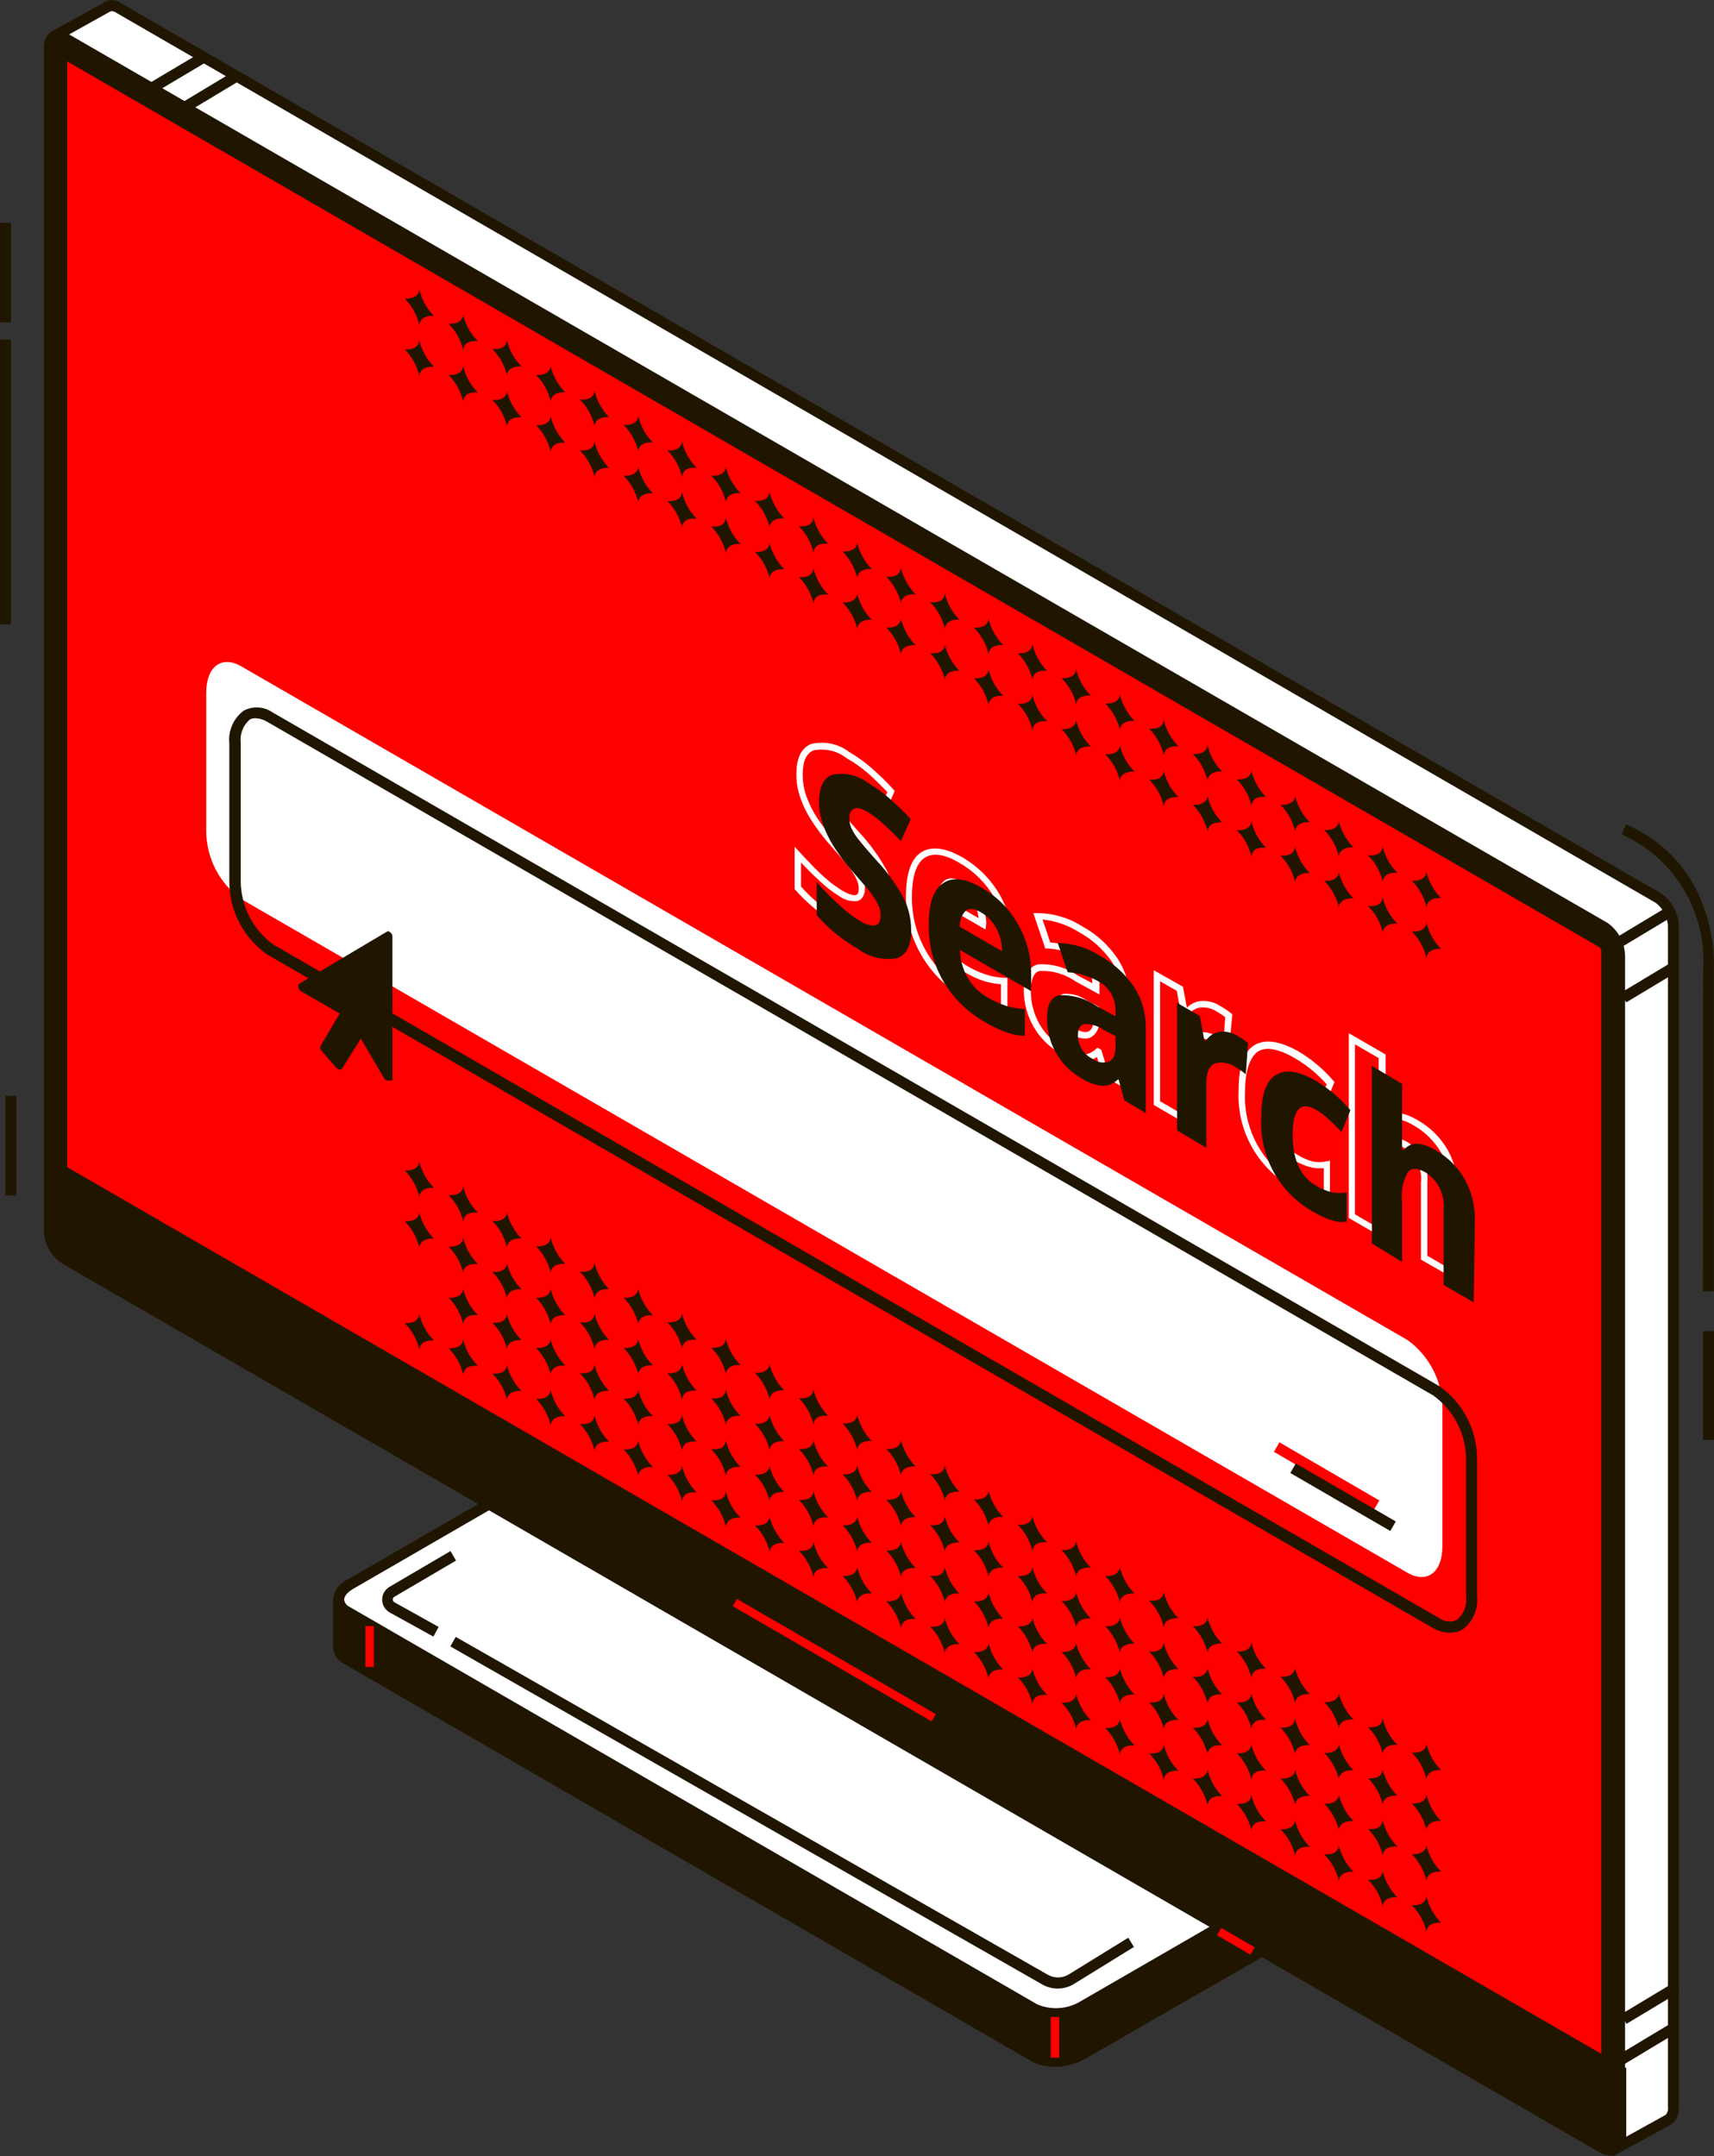 <svg width="93" height="117" viewBox="0 0 93 117" fill="none" xmlns="http://www.w3.org/2000/svg">
<rect x="0" y="0" width="93" height="117" fill="#333333" stroke="none"/>
<g clip-path="url(#clip0)">
<path d="M0.595 18.431H0V33.882H0.595V18.431Z" fill="#201600"/>
<path d="M0.595 12.089H0V17.493H0.595V12.089Z" fill="#201600"/>
<path d="M0.889 59.466H0.294V64.87H0.889V59.466Z" fill="#201600"/>
<path d="M92.397 70.076H92.992V52.591C92.992 52.591 93.404 47.027 88.23 44.73L87.992 45.279C89.381 45.9 90.548 46.93 91.338 48.232C92.128 49.534 92.503 51.046 92.412 52.567L92.397 70.076Z" fill="#201600"/>
<path d="M93.001 72.23H92.405V78.135H93.001V72.23Z" fill="#201600"/>
<path d="M18.705 86.727L21.943 86.79C21.994 86.806 22.049 86.806 22.101 86.79L34.497 79.637C34.888 79.42 35.324 79.298 35.77 79.28C36.217 79.262 36.661 79.349 37.068 79.534L65.185 95.787H65.24L74.581 98.966C74.643 98.986 74.697 99.026 74.736 99.079C74.774 99.131 74.795 99.195 74.795 99.26V101.645C74.875 101.971 74.668 102.344 74.184 102.622L58.725 111.484C58.334 111.701 57.898 111.823 57.452 111.841C57.005 111.859 56.561 111.772 56.154 111.587L18.855 90.025C18.731 89.965 18.625 89.873 18.547 89.758C18.469 89.644 18.422 89.511 18.411 89.373V87.037C18.413 86.958 18.444 86.882 18.498 86.825C18.552 86.768 18.626 86.733 18.705 86.727Z" fill="#201600"/>
<path d="M55.964 111.85L18.665 90.287C18.494 90.203 18.349 90.073 18.245 89.912C18.142 89.751 18.084 89.565 18.078 89.373V87.037C18.083 86.884 18.145 86.74 18.253 86.631C18.308 86.572 18.376 86.525 18.451 86.495C18.527 86.464 18.608 86.451 18.689 86.457L21.943 86.528L34.339 79.375C34.774 79.133 35.26 78.996 35.758 78.977C36.255 78.958 36.751 79.056 37.203 79.264L65.32 95.525L74.661 98.704C74.781 98.747 74.885 98.825 74.958 98.929C75.032 99.033 75.072 99.157 75.073 99.284V101.605C75.095 101.873 75.029 102.141 74.886 102.369C74.743 102.597 74.53 102.772 74.28 102.869L58.837 111.747C58.349 112.011 57.804 112.15 57.249 112.152C56.802 112.163 56.359 112.059 55.964 111.85ZM34.648 79.836L22.252 86.989C22.16 87.054 22.048 87.085 21.935 87.076L18.697 87.005V86.711V89.365C18.707 89.45 18.739 89.529 18.789 89.598C18.839 89.666 18.906 89.72 18.983 89.755L56.281 111.317C56.642 111.475 57.035 111.547 57.428 111.529C57.821 111.512 58.206 111.404 58.551 111.214L74.049 102.257C74.383 102.058 74.565 101.804 74.518 101.597V99.165L65.177 95.986L65.074 95.938L36.918 79.733C36.621 79.581 36.291 79.507 35.958 79.518C35.502 79.516 35.052 79.625 34.648 79.836Z" fill="#201600"/>
<path d="M18.823 87.426L56.122 108.996C56.533 109.187 56.984 109.277 57.437 109.257C57.89 109.238 58.331 109.11 58.725 108.885L74.216 99.928C75.009 99.491 75.065 98.823 74.406 98.442L37.108 76.879C36.701 76.695 36.256 76.608 35.81 76.626C35.363 76.644 34.927 76.766 34.536 76.983L19.046 85.964C18.252 86.409 18.165 87.068 18.823 87.426Z" fill="white"/>
<path d="M55.964 109.275L18.666 87.712C18.494 87.629 18.348 87.501 18.243 87.341C18.138 87.182 18.079 86.997 18.07 86.806C18.094 86.569 18.18 86.343 18.319 86.15C18.458 85.958 18.646 85.805 18.864 85.709L34.355 76.752C34.79 76.51 35.276 76.374 35.774 76.354C36.272 76.335 36.767 76.433 37.219 76.641L74.518 98.211C74.689 98.292 74.836 98.419 74.941 98.577C75.046 98.736 75.105 98.92 75.113 99.109C75.09 99.346 75.004 99.573 74.864 99.765C74.725 99.958 74.537 100.11 74.32 100.206L58.837 109.171C58.348 109.433 57.803 109.569 57.249 109.569C56.803 109.583 56.36 109.481 55.964 109.275ZM34.648 77.261L19.15 86.226C18.856 86.401 18.673 86.615 18.673 86.806C18.685 86.891 18.718 86.971 18.77 87.039C18.821 87.107 18.889 87.161 18.967 87.196L56.266 108.758C56.627 108.916 57.019 108.988 57.412 108.97C57.806 108.952 58.19 108.844 58.535 108.655L74.034 99.698C74.335 99.523 74.51 99.3 74.51 99.109C74.498 99.025 74.464 98.945 74.413 98.877C74.362 98.809 74.294 98.755 74.216 98.72L36.918 77.157C36.621 77.006 36.291 76.932 35.958 76.943C35.502 76.94 35.052 77.049 34.648 77.261Z" fill="#201600"/>
<path d="M57.471 109.45H57.011V111.659H57.471V109.45Z" fill="#FF0000"/>
<path d="M73.343 100.627H72.883V102.845H73.343V100.627Z" fill="#FF0000"/>
<path d="M20.284 88.237H19.823V90.454H20.284V88.237Z" fill="#FF0000"/>
<path d="M3.007 2.043C2.999 2.035 2.992 2.026 2.987 2.016C2.983 2.005 2.98 1.994 2.98 1.983C2.98 1.972 2.983 1.961 2.987 1.95C2.992 1.94 2.999 1.931 3.007 1.923L5.801 0.389C5.882 0.335 5.978 0.307 6.076 0.308C6.173 0.31 6.269 0.341 6.348 0.397L89.984 48.736C90.232 48.919 90.434 49.159 90.572 49.435C90.71 49.712 90.78 50.017 90.778 50.326V114.393C90.787 114.51 90.771 114.628 90.73 114.738C90.689 114.848 90.624 114.947 90.54 115.029L87.619 116.618L84.715 113.114L85.857 112.613L6.348 66.642C6.102 66.457 5.902 66.218 5.764 65.942C5.626 65.666 5.555 65.361 5.555 65.053V5.516L3.007 2.043Z" fill="white"/>
<path d="M84.263 113.002L85.231 112.573L6.238 66.905C5.942 66.7 5.7 66.427 5.531 66.109C5.363 65.791 5.273 65.437 5.27 65.077V5.611L2.77 2.225C2.738 2.181 2.716 2.131 2.705 2.077C2.694 2.024 2.695 1.969 2.706 1.915C2.718 1.863 2.74 1.813 2.771 1.769C2.803 1.726 2.843 1.689 2.889 1.661L5.619 0.151C5.752 0.057 5.912 0.006 6.075 0.006C6.238 0.006 6.398 0.057 6.531 0.151L90.135 48.482C90.429 48.688 90.669 48.962 90.836 49.28C91.003 49.598 91.092 49.951 91.096 50.31V114.369C91.107 114.539 91.078 114.709 91.01 114.866C90.943 115.022 90.838 115.16 90.707 115.267L87.532 117L84.263 113.002ZM5.944 0.644L3.397 2.066L5.865 5.42V65.077C5.868 65.332 5.93 65.583 6.046 65.81C6.162 66.037 6.328 66.235 6.531 66.388L86.54 112.653L85.223 113.225L87.715 116.237L90.381 114.759C90.428 114.705 90.463 114.641 90.483 114.573C90.504 114.504 90.51 114.432 90.5 114.361V50.302C90.498 50.047 90.436 49.795 90.321 49.568C90.205 49.34 90.038 49.143 89.834 48.99L6.238 0.652C6.187 0.623 6.13 0.607 6.071 0.604C6.026 0.603 5.981 0.617 5.944 0.644Z" fill="#201600"/>
<path d="M3.46 68.272L87.064 116.611C87.508 116.865 87.857 116.611 87.857 115.991V51.923C87.857 51.615 87.785 51.31 87.648 51.035C87.51 50.759 87.31 50.519 87.064 50.334L3.46 2.019C3.007 1.756 2.666 2.019 2.666 2.639V66.706C2.668 67.011 2.741 67.311 2.878 67.583C3.016 67.855 3.215 68.091 3.46 68.272Z" fill="#201600"/>
<path d="M86.913 116.833L3.31 68.526C3.023 68.317 2.79 68.043 2.629 67.727C2.467 67.411 2.383 67.061 2.381 66.706V2.639C2.362 2.464 2.388 2.287 2.458 2.125C2.528 1.964 2.638 1.823 2.778 1.717C2.903 1.654 3.042 1.625 3.181 1.634C3.32 1.642 3.455 1.687 3.571 1.764L87.207 50.071C87.503 50.274 87.745 50.546 87.913 50.863C88.082 51.18 88.172 51.532 88.175 51.891V115.959C88.191 116.136 88.16 116.313 88.085 116.474C88.009 116.634 87.893 116.772 87.747 116.873C87.638 116.935 87.515 116.968 87.39 116.968C87.222 116.968 87.057 116.922 86.913 116.833ZM3.079 2.233C3.016 2.233 2.944 2.4 2.944 2.639V66.706C2.947 66.96 3.008 67.21 3.124 67.437C3.24 67.663 3.407 67.859 3.611 68.01L87.207 116.348C87.255 116.348 87.374 116.436 87.445 116.396C87.517 116.356 87.58 116.229 87.58 115.991V51.923C87.578 51.669 87.516 51.419 87.4 51.193C87.285 50.966 87.118 50.77 86.913 50.62L3.31 2.273C3.268 2.247 3.223 2.228 3.175 2.217L3.079 2.233Z" fill="#201600"/>
<path d="M3.587 67.072L86.913 115.267C87.048 115.347 87.151 115.267 87.151 115.092V51.613C87.152 51.523 87.13 51.434 87.089 51.353C87.048 51.273 86.987 51.204 86.913 51.152L3.587 2.949C3.452 2.877 3.341 2.949 3.341 3.131V66.611C3.342 66.702 3.365 66.791 3.408 66.871C3.451 66.951 3.512 67.02 3.587 67.072Z" fill="#FF0000"/>
<path d="M86.794 115.53L3.436 67.326C3.316 67.249 3.218 67.144 3.15 67.019C3.082 66.894 3.047 66.753 3.047 66.611V3.131C3.043 3.042 3.063 2.954 3.103 2.875C3.143 2.795 3.203 2.728 3.278 2.678C3.346 2.638 3.424 2.616 3.504 2.616C3.583 2.616 3.661 2.638 3.73 2.678L87.088 50.866C87.206 50.947 87.303 51.054 87.371 51.18C87.438 51.306 87.475 51.446 87.477 51.589V115.069C87.482 115.157 87.463 115.244 87.422 115.323C87.382 115.401 87.321 115.467 87.246 115.514C87.183 115.555 87.108 115.577 87.032 115.577C86.95 115.583 86.868 115.567 86.794 115.53ZM3.643 66.611C3.645 66.688 3.676 66.762 3.73 66.817L86.882 114.894V51.613C86.879 51.536 86.848 51.462 86.794 51.407L3.643 3.33V66.611Z" fill="#201600"/>
<path d="M2.643 66.762V63.114L87.881 112.39V116.038C87.881 116.603 87.484 116.833 87.001 116.547L3.523 68.304C3.265 68.135 3.05 67.907 2.897 67.639C2.744 67.371 2.657 67.07 2.643 66.762Z" fill="#201600"/>
<path d="M86.85 116.833L3.373 68.558C3.077 68.359 2.833 68.092 2.66 67.78C2.488 67.467 2.392 67.118 2.381 66.762V62.605L88.088 112.144L88.239 112.231V116.038C88.245 116.194 88.21 116.349 88.14 116.488C88.069 116.628 87.963 116.746 87.834 116.833C87.72 116.898 87.592 116.933 87.461 116.936C87.251 116.963 87.039 116.927 86.85 116.833ZM2.944 63.63V66.809C2.959 67.064 3.033 67.311 3.16 67.531C3.287 67.752 3.463 67.94 3.674 68.081L87.151 116.348C87.191 116.392 87.244 116.421 87.302 116.43C87.36 116.439 87.419 116.427 87.47 116.397C87.52 116.367 87.559 116.321 87.579 116.265C87.599 116.21 87.599 116.149 87.58 116.094V112.605L2.944 63.63Z" fill="#201600"/>
<path d="M39.982 86.765L39.756 87.157L50.548 93.408L50.775 93.016L39.982 86.765Z" fill="#FF0000"/>
<path d="M90.646 49.099L87.782 50.822L88.089 51.333L90.953 49.61L90.646 49.099Z" fill="#201600"/>
<path d="M10.918 2.84L8.044 4.547L8.348 5.059L11.221 3.352L10.918 2.84Z" fill="#201600"/>
<path d="M90.653 109.802L87.788 111.524L88.094 112.035L90.959 110.313L90.653 109.802Z" fill="#201600"/>
<path d="M66.263 104.616L66.032 105.015L67.846 106.066L68.076 105.667L66.263 104.616Z" fill="#FF0000"/>
<path d="M57.392 107.908C57.706 107.907 58.014 107.819 58.281 107.653L61.527 105.65L61.217 105.15L57.971 107.153C57.8 107.252 57.606 107.305 57.408 107.305C57.21 107.305 57.016 107.252 56.844 107.153L24.728 88.825L24.435 89.342L56.551 107.685C56.807 107.832 57.097 107.908 57.392 107.908Z" fill="#201600"/>
<path d="M23.514 88.809L23.8 88.284L21.419 86.957C21.386 86.941 21.358 86.916 21.339 86.885C21.319 86.855 21.308 86.819 21.308 86.782C21.313 86.749 21.326 86.717 21.347 86.691C21.368 86.664 21.395 86.644 21.427 86.631L24.744 84.684L24.442 84.168L21.125 86.115C21.005 86.186 20.905 86.289 20.837 86.412C20.768 86.535 20.734 86.674 20.736 86.814C20.738 86.954 20.776 87.09 20.847 87.21C20.919 87.33 21.02 87.429 21.141 87.498L23.514 88.809Z" fill="#201600"/>
<path d="M13.086 48.784L76.366 85.344C77.414 85.948 78.263 85.344 78.263 83.905V76.355C78.254 75.642 78.077 74.941 77.748 74.309C77.418 73.676 76.945 73.13 76.366 72.715L13.086 36.155C12.039 35.551 11.19 36.155 11.19 37.593V45.144C11.201 45.856 11.378 46.557 11.707 47.189C12.037 47.821 12.509 48.367 13.086 48.784Z" fill="white"/>
<path d="M77.771 88.356L14.498 51.796C13.872 51.357 13.358 50.775 13.001 50.097C12.643 49.42 12.452 48.668 12.443 47.902V40.351C12.406 40.008 12.46 39.662 12.599 39.346C12.739 39.031 12.958 38.758 13.236 38.555C13.478 38.431 13.748 38.374 14.019 38.391C14.29 38.407 14.552 38.497 14.776 38.65L78.096 75.218C78.722 75.658 79.234 76.24 79.59 76.918C79.946 77.595 80.136 78.347 80.144 79.113V86.631C80.179 86.974 80.124 87.32 79.985 87.635C79.846 87.95 79.627 88.223 79.35 88.428C79.157 88.539 78.938 88.597 78.715 88.594C78.384 88.604 78.058 88.521 77.771 88.356ZM13.57 39.032C13.385 39.187 13.242 39.386 13.153 39.611C13.064 39.836 13.033 40.079 13.062 40.319V47.87C13.076 48.53 13.241 49.178 13.545 49.764C13.849 50.349 14.284 50.857 14.816 51.248L78.096 87.808C78.231 87.906 78.389 87.968 78.555 87.986C78.72 88.004 78.888 87.978 79.04 87.911C79.226 87.758 79.37 87.561 79.459 87.337C79.548 87.113 79.579 86.87 79.548 86.631V79.081C79.528 78.423 79.357 77.778 79.049 77.197C78.741 76.615 78.304 76.112 77.771 75.727L14.498 39.167C14.313 39.054 14.104 38.989 13.887 38.976C13.778 38.969 13.67 38.988 13.57 39.032Z" fill="#201600"/>
<path d="M90.811 107.588L87.947 109.311L88.254 109.822L91.118 108.099L90.811 107.588Z" fill="#201600"/>
<path d="M12.752 3.834L9.888 5.556L10.194 6.067L13.059 4.345L12.752 3.834Z" fill="#201600"/>
<path d="M90.798 52.159L87.934 53.881L88.24 54.392L91.105 52.67L90.798 52.159Z" fill="#201600"/>
<path d="M53.638 89.167C53.767 89.707 54.042 90.202 54.432 90.597C54.432 90.597 53.71 90.51 53.638 91.074C53.51 90.533 53.235 90.038 52.845 89.644C52.845 89.644 52.845 89.644 52.845 89.644C52.845 89.644 53.575 89.731 53.638 89.175C53.63 89.151 53.638 89.159 53.638 89.167Z" fill="#201600"/>
<path d="M51.265 87.792C51.391 88.334 51.666 88.829 52.059 89.222C52.059 89.222 51.329 89.143 51.265 89.699C51.138 89.158 50.863 88.663 50.472 88.269C50.583 88.269 51.21 88.348 51.265 87.792Z" fill="#201600"/>
<path d="M48.884 86.425C49.018 86.961 49.292 87.452 49.678 87.847C49.678 87.847 48.956 87.768 48.884 88.324C48.755 87.784 48.48 87.289 48.091 86.894C48.091 86.894 48.829 86.973 48.884 86.417C48.877 86.409 48.884 86.409 48.884 86.425Z" fill="#201600"/>
<path d="M46.512 85.042C46.639 85.581 46.914 86.073 47.306 86.464C47.306 86.464 46.576 86.385 46.512 86.941C46.382 86.403 46.108 85.912 45.719 85.519C45.719 85.519 46.449 85.598 46.512 85.042C46.504 85.042 46.512 85.042 46.512 85.042Z" fill="#201600"/>
<path d="M44.139 83.675C44.266 84.214 44.541 84.706 44.933 85.097C44.822 85.097 44.203 85.018 44.139 85.574C44.012 85.035 43.737 84.543 43.346 84.152C43.457 84.152 44.084 84.231 44.139 83.675C44.123 83.659 44.139 83.667 44.139 83.675Z" fill="#201600"/>
<path d="M41.758 82.3C41.891 82.839 42.165 83.333 42.552 83.73C42.552 83.73 41.83 83.651 41.758 84.207C41.63 83.666 41.355 83.171 40.965 82.777C40.965 82.777 41.695 82.856 41.758 82.3C41.751 82.284 41.758 82.292 41.758 82.3Z" fill="#201600"/>
<path d="M39.385 80.925C39.511 81.467 39.786 81.962 40.179 82.355C40.179 82.355 39.449 82.276 39.385 82.84C39.26 82.298 38.985 81.802 38.592 81.41C38.703 81.41 39.33 81.497 39.385 80.933C39.37 80.909 39.385 80.917 39.385 80.925Z" fill="#201600"/>
<path d="M37.005 79.55C37.133 80.091 37.407 80.586 37.798 80.98C37.687 80.98 37.068 80.901 37.005 81.457C36.879 80.915 36.604 80.419 36.211 80.027C36.211 80.027 36.211 80.027 36.211 80.027C36.211 80.027 36.949 80.114 37.005 79.55C36.997 79.534 37.005 79.542 37.005 79.55Z" fill="#201600"/>
<path d="M34.632 78.183C34.758 78.722 35.033 79.215 35.425 79.606C35.425 79.606 34.695 79.526 34.632 80.082C34.501 79.543 34.227 79.048 33.838 78.652C33.838 78.652 33.838 78.652 33.838 78.652C33.838 78.652 34.568 78.739 34.632 78.183C34.623 78.167 34.632 78.167 34.632 78.183Z" fill="#201600"/>
<path d="M32.259 76.808C32.386 77.347 32.661 77.84 33.053 78.231C33.053 78.231 32.323 78.151 32.259 78.707C32.13 78.167 31.855 77.672 31.466 77.277C31.577 77.277 32.204 77.356 32.259 76.8C32.243 76.792 32.259 76.792 32.259 76.808Z" fill="#201600"/>
<path d="M77.398 102.908C77.529 103.446 77.803 103.938 78.192 104.331C78.192 104.331 77.469 104.252 77.398 104.808C77.268 104.27 76.993 103.778 76.605 103.385C76.605 103.385 77.335 103.465 77.398 102.908Z" fill="#201600"/>
<path d="M75.025 101.533C75.152 102.072 75.427 102.565 75.819 102.956C75.819 102.956 75.088 102.877 75.025 103.433C74.9 102.891 74.625 102.395 74.231 102.002C74.343 102.002 74.969 102.082 75.025 101.526C75.009 101.518 75.025 101.526 75.025 101.533Z" fill="#201600"/>
<path d="M72.644 100.143C72.776 100.682 73.05 101.176 73.438 101.573C73.438 101.573 72.716 101.494 72.644 102.058C72.516 101.517 72.241 101.022 71.851 100.627C71.851 100.627 71.851 100.627 71.851 100.627C71.851 100.627 72.581 100.715 72.644 100.151C72.636 100.143 72.644 100.143 72.644 100.143Z" fill="#201600"/>
<path d="M70.272 98.784C70.398 99.325 70.673 99.821 71.066 100.214C71.066 100.214 70.336 100.127 70.272 100.691C70.146 100.149 69.871 99.654 69.478 99.26C69.478 99.26 69.478 99.26 69.478 99.26C69.478 99.26 70.209 99.348 70.272 98.784C70.264 98.768 70.272 98.776 70.272 98.784Z" fill="#201600"/>
<path d="M67.899 97.409C68.025 97.95 68.3 98.446 68.693 98.839C68.582 98.839 67.963 98.76 67.899 99.316C67.771 98.775 67.497 98.28 67.106 97.885C67.106 97.885 67.106 97.885 67.106 97.885C67.106 97.885 67.844 97.973 67.899 97.416C67.883 97.401 67.891 97.401 67.899 97.409Z" fill="#201600"/>
<path d="M65.518 96.042C65.649 96.579 65.923 97.071 66.312 97.464C66.312 97.464 65.59 97.385 65.518 97.941C65.385 97.402 65.111 96.908 64.725 96.51C64.725 96.51 65.455 96.59 65.518 96.034C65.51 96.026 65.518 96.026 65.518 96.042Z" fill="#201600"/>
<path d="M63.145 94.666C63.272 95.206 63.547 95.698 63.939 96.089C63.939 96.089 63.209 96.01 63.145 96.566C63.018 96.027 62.743 95.534 62.352 95.143C62.463 95.143 63.09 95.223 63.145 94.666C63.129 94.651 63.145 94.659 63.145 94.666Z" fill="#201600"/>
<path d="M60.764 93.292C60.898 93.828 61.172 94.319 61.558 94.714C61.558 94.714 60.836 94.635 60.764 95.191C60.634 94.653 60.36 94.162 59.971 93.769C59.971 93.769 59.971 93.769 59.971 93.769C59.971 93.769 60.701 93.848 60.764 93.292C60.756 93.276 60.764 93.284 60.764 93.292Z" fill="#201600"/>
<path d="M58.392 91.917C58.52 92.458 58.794 92.953 59.186 93.347C59.186 93.347 58.456 93.268 58.392 93.824C58.267 93.282 57.992 92.787 57.599 92.394C57.599 92.394 58.329 92.481 58.392 91.917C58.384 91.901 58.392 91.909 58.392 91.917Z" fill="#201600"/>
<path d="M56.019 90.542C56.145 91.084 56.42 91.579 56.813 91.972C56.702 91.972 56.083 91.893 56.019 92.457C55.894 91.915 55.619 91.419 55.226 91.026C55.226 91.026 55.964 91.114 56.019 90.55V90.542Z" fill="#201600"/>
<path d="M53.638 86.409C53.767 86.95 54.042 87.444 54.432 87.839C54.432 87.839 53.71 87.76 53.638 88.324C53.51 87.784 53.235 87.288 52.845 86.894C52.845 86.894 52.845 86.894 52.845 86.894C52.845 86.894 53.575 86.981 53.638 86.417C53.63 86.393 53.638 86.401 53.638 86.409Z" fill="#201600"/>
<path d="M51.265 85.042C51.391 85.584 51.666 86.079 52.059 86.472C52.059 86.472 51.329 86.385 51.265 86.949C51.14 86.407 50.865 85.912 50.472 85.519C50.583 85.519 51.21 85.606 51.265 85.042C51.249 85.042 51.265 85.042 51.265 85.042Z" fill="#201600"/>
<path d="M48.884 83.667C49.018 84.203 49.292 84.694 49.678 85.089C49.678 85.089 48.956 85.002 48.884 85.566C48.759 85.024 48.484 84.528 48.091 84.136C48.091 84.136 48.829 84.215 48.884 83.659C48.877 83.651 48.884 83.651 48.884 83.667Z" fill="#201600"/>
<path d="M46.512 82.292C46.639 82.831 46.914 83.324 47.306 83.715C47.306 83.715 46.576 83.635 46.512 84.191C46.384 83.653 46.109 83.16 45.719 82.769C45.719 82.769 45.719 82.769 45.719 82.769C45.719 82.769 46.449 82.848 46.512 82.292C46.504 82.276 46.512 82.284 46.512 82.292Z" fill="#201600"/>
<path d="M44.139 80.917C44.266 81.456 44.541 81.949 44.933 82.34C44.822 82.34 44.203 82.26 44.139 82.816C44.012 82.277 43.737 81.785 43.346 81.394C43.457 81.394 44.084 81.473 44.139 80.917C44.123 80.901 44.139 80.909 44.139 80.917Z" fill="#201600"/>
<path d="M41.758 79.542C41.889 80.079 42.163 80.571 42.552 80.965C42.552 80.965 41.83 80.885 41.758 81.441C41.628 80.904 41.354 80.412 40.965 80.019C40.965 80.019 40.965 80.019 40.965 80.019C40.965 80.019 41.695 80.098 41.758 79.542C41.751 79.526 41.758 79.534 41.758 79.542Z" fill="#201600"/>
<path d="M39.385 78.167C39.513 78.708 39.788 79.203 40.179 79.597C40.179 79.597 39.449 79.518 39.385 80.074C39.26 79.532 38.985 79.037 38.592 78.644C38.703 78.644 39.33 78.731 39.385 78.167C39.37 78.151 39.385 78.159 39.385 78.167Z" fill="#201600"/>
<path d="M37.005 76.792C37.133 77.333 37.407 77.828 37.798 78.222C37.687 78.222 37.068 78.143 37.005 78.707C36.879 78.165 36.604 77.67 36.211 77.277C36.211 77.277 36.949 77.364 37.005 76.8C36.997 76.776 37.005 76.784 37.005 76.792Z" fill="#201600"/>
<path d="M34.632 75.417C34.757 75.959 35.032 76.454 35.425 76.847C35.425 76.847 34.695 76.76 34.632 77.324C34.503 76.784 34.228 76.289 33.838 75.894C33.838 75.894 33.838 75.894 33.838 75.894C33.838 75.894 34.568 75.981 34.632 75.417C34.623 75.401 34.632 75.409 34.632 75.417Z" fill="#201600"/>
<path d="M32.259 74.042C32.385 74.584 32.66 75.079 33.053 75.473C33.053 75.473 32.323 75.393 32.259 75.95C32.132 75.408 31.857 74.913 31.466 74.519C31.577 74.519 32.204 74.598 32.259 74.042Z" fill="#201600"/>
<path d="M77.398 100.143C77.529 100.68 77.803 101.172 78.192 101.565C78.192 101.565 77.469 101.486 77.398 102.042C77.265 101.503 76.991 101.009 76.605 100.612C76.605 100.612 77.335 100.691 77.398 100.135C77.39 100.143 77.398 100.143 77.398 100.143Z" fill="#201600"/>
<path d="M75.025 98.776C75.152 99.315 75.427 99.807 75.819 100.198C75.819 100.198 75.088 100.119 75.025 100.675C74.898 100.136 74.623 99.643 74.231 99.252C74.343 99.252 74.969 99.332 75.025 98.776C75.009 98.76 75.025 98.768 75.025 98.776Z" fill="#201600"/>
<path d="M72.644 97.401C72.778 97.937 73.052 98.428 73.438 98.823C73.438 98.823 72.716 98.744 72.644 99.3C72.514 98.762 72.24 98.27 71.851 97.877C71.851 97.877 71.851 97.877 71.851 97.877C71.851 97.877 72.581 97.957 72.644 97.401C72.636 97.385 72.644 97.393 72.644 97.401Z" fill="#201600"/>
<path d="M70.272 96.026C70.398 96.567 70.673 97.063 71.066 97.456C71.066 97.456 70.336 97.377 70.272 97.941C70.146 97.399 69.871 96.904 69.478 96.51C69.478 96.51 70.209 96.598 70.272 96.034C70.264 96.01 70.272 96.018 70.272 96.026Z" fill="#201600"/>
<path d="M67.899 94.651C68.025 95.192 68.3 95.688 68.693 96.081C68.582 96.081 67.963 96.002 67.899 96.566C67.774 96.024 67.499 95.528 67.106 95.135C67.106 95.135 67.844 95.223 67.899 94.659C67.883 94.635 67.891 94.643 67.899 94.651Z" fill="#201600"/>
<path d="M65.518 93.276C65.647 93.816 65.921 94.311 66.312 94.706C66.312 94.706 65.59 94.619 65.518 95.183C65.388 94.643 65.113 94.149 64.725 93.753C64.725 93.753 64.725 93.753 64.725 93.753C64.725 93.753 65.455 93.84 65.518 93.284C65.51 93.268 65.518 93.268 65.518 93.276Z" fill="#201600"/>
<path d="M63.145 91.909C63.272 92.448 63.547 92.94 63.939 93.331C63.939 93.331 63.209 93.252 63.145 93.808C63.016 93.268 62.741 92.773 62.352 92.378C62.463 92.378 63.09 92.457 63.145 91.901C63.129 91.893 63.145 91.893 63.145 91.909Z" fill="#201600"/>
<path d="M60.764 90.534C60.898 91.07 61.172 91.561 61.558 91.956C61.558 91.956 60.836 91.877 60.764 92.433C60.634 91.895 60.36 91.403 59.971 91.011C59.971 91.011 59.971 91.011 59.971 91.011C59.971 91.011 60.701 91.09 60.764 90.534C60.756 90.518 60.764 90.526 60.764 90.534Z" fill="#201600"/>
<path d="M58.392 89.159C58.519 89.698 58.794 90.191 59.186 90.581C59.186 90.581 58.456 90.502 58.392 91.058C58.265 90.519 57.99 90.026 57.599 89.636C57.599 89.636 57.599 89.636 57.599 89.636C57.599 89.636 58.329 89.715 58.392 89.159C58.384 89.143 58.392 89.151 58.392 89.159Z" fill="#201600"/>
<path d="M56.019 87.784C56.144 88.323 56.419 88.817 56.813 89.206C56.702 89.206 56.083 89.127 56.019 89.683C55.894 89.141 55.619 88.645 55.226 88.253C55.226 88.253 55.226 88.253 55.226 88.253C55.226 88.253 55.964 88.332 56.019 87.776V87.784Z" fill="#201600"/>
<path d="M53.638 83.651C53.767 84.189 54.041 84.682 54.432 85.074C54.432 85.074 53.71 84.994 53.638 85.55C53.51 85.01 53.235 84.515 52.845 84.12C52.845 84.12 52.845 84.12 52.845 84.12C52.845 84.12 53.575 84.207 53.638 83.643C53.63 83.635 53.638 83.643 53.638 83.651Z" fill="#201600"/>
<path d="M51.265 82.276C51.391 82.818 51.666 83.313 52.059 83.707C52.059 83.707 51.329 83.627 51.265 84.191C51.14 83.649 50.865 83.154 50.472 82.761C50.583 82.761 51.21 82.848 51.265 82.284C51.249 82.26 51.265 82.268 51.265 82.276Z" fill="#201600"/>
<path d="M48.884 80.901C49.017 81.44 49.291 81.934 49.678 82.332C49.678 82.332 48.956 82.244 48.884 82.808C48.759 82.266 48.484 81.771 48.091 81.378C48.091 81.378 48.091 81.378 48.091 81.378C48.091 81.378 48.829 81.465 48.884 80.901Z" fill="#201600"/>
<path d="M46.512 79.526C46.638 80.068 46.913 80.564 47.306 80.957C47.306 80.957 46.576 80.877 46.512 81.433C46.382 80.894 46.107 80.399 45.719 80.003C45.719 80.003 46.449 80.082 46.512 79.526C46.504 79.518 46.512 79.518 46.512 79.526Z" fill="#201600"/>
<path d="M44.139 78.159C44.266 78.698 44.541 79.191 44.933 79.582C44.822 79.582 44.203 79.502 44.139 80.058C44.01 79.518 43.735 79.023 43.346 78.628C43.457 78.628 44.084 78.707 44.139 78.151C44.123 78.143 44.139 78.143 44.139 78.159Z" fill="#201600"/>
<path d="M41.758 76.784C41.889 77.322 42.163 77.813 42.552 78.207C42.552 78.207 41.83 78.127 41.758 78.683C41.628 78.146 41.354 77.654 40.965 77.261C40.965 77.261 40.965 77.261 40.965 77.261C40.965 77.261 41.695 77.34 41.758 76.784C41.751 76.768 41.758 76.776 41.758 76.784Z" fill="#201600"/>
<path d="M39.385 75.409C39.512 75.948 39.787 76.441 40.179 76.832C40.179 76.832 39.449 76.752 39.385 77.308C39.258 76.769 38.983 76.277 38.592 75.886C38.703 75.886 39.33 75.965 39.385 75.409C39.37 75.393 39.385 75.401 39.385 75.409Z" fill="#201600"/>
<path d="M37.005 74.034C37.135 74.574 37.409 75.068 37.798 75.465C37.687 75.465 37.068 75.385 37.005 75.95C36.879 75.407 36.604 74.912 36.211 74.519C36.211 74.519 36.949 74.598 37.005 74.042C36.997 74.018 37.005 74.026 37.005 74.034Z" fill="#201600"/>
<path d="M34.632 72.659C34.757 73.201 35.032 73.697 35.425 74.09C35.425 74.09 34.695 74.01 34.632 74.575C34.503 74.034 34.228 73.539 33.838 73.144C33.838 73.144 33.838 73.144 33.838 73.144C33.838 73.144 34.568 73.231 34.632 72.667C34.623 72.643 34.632 72.651 34.632 72.659Z" fill="#201600"/>
<path d="M32.259 71.284C32.385 71.826 32.66 72.322 33.053 72.715C33.053 72.715 32.323 72.627 32.259 73.192C32.134 72.65 31.859 72.154 31.466 71.761C31.577 71.761 32.204 71.848 32.259 71.292C32.243 71.268 32.259 71.276 32.259 71.284Z" fill="#201600"/>
<path d="M77.398 97.385C77.527 97.925 77.801 98.42 78.192 98.815C78.192 98.815 77.469 98.736 77.398 99.292C77.267 98.752 76.993 98.258 76.605 97.862C76.605 97.862 77.335 97.941 77.398 97.385C77.39 97.377 77.398 97.377 77.398 97.385Z" fill="#201600"/>
<path d="M75.025 96.018C75.152 96.557 75.427 97.049 75.819 97.44C75.819 97.44 75.088 97.361 75.025 97.917C74.898 97.378 74.623 96.885 74.231 96.495C74.343 96.495 74.969 96.574 75.025 96.018C75.009 96.002 75.025 96.01 75.025 96.018Z" fill="#201600"/>
<path d="M72.644 94.643C72.778 95.179 73.052 95.67 73.438 96.065C73.438 96.065 72.716 95.986 72.644 96.542C72.514 96.004 72.24 95.513 71.851 95.12C71.851 95.12 71.851 95.12 71.851 95.12C71.851 95.12 72.581 95.199 72.644 94.643C72.636 94.627 72.644 94.635 72.644 94.643Z" fill="#201600"/>
<path d="M70.272 93.268C70.4 93.809 70.674 94.304 71.066 94.698C71.066 94.698 70.336 94.619 70.272 95.175C70.145 94.636 69.87 94.143 69.478 93.752C69.478 93.752 69.478 93.752 69.478 93.752C69.478 93.752 70.209 93.832 70.272 93.276C70.264 93.252 70.272 93.26 70.272 93.268Z" fill="#201600"/>
<path d="M67.899 91.893C68.025 92.435 68.3 92.93 68.693 93.323C68.582 93.323 67.963 93.244 67.899 93.808C67.774 93.266 67.499 92.77 67.106 92.378C67.106 92.378 67.844 92.465 67.899 91.901C67.883 91.877 67.891 91.885 67.899 91.893Z" fill="#201600"/>
<path d="M65.518 90.518C65.647 91.058 65.921 91.553 66.312 91.948C66.312 91.948 65.59 91.861 65.518 92.425C65.39 91.885 65.115 91.39 64.725 90.995C64.725 90.995 65.455 91.082 65.518 90.518C65.51 90.502 65.518 90.51 65.518 90.518Z" fill="#201600"/>
<path d="M63.145 89.143C63.271 89.685 63.546 90.18 63.939 90.573C63.939 90.573 63.209 90.494 63.145 91.05C63.017 90.509 62.743 90.014 62.352 89.62C62.463 89.62 63.09 89.699 63.145 89.143Z" fill="#201600"/>
<path d="M60.764 87.776C60.898 88.312 61.172 88.803 61.558 89.198C61.558 89.198 60.836 89.119 60.764 89.675C60.631 89.136 60.358 88.642 59.971 88.245C59.971 88.245 59.971 88.245 59.971 88.245C59.971 88.245 60.701 88.324 60.764 87.768C60.756 87.76 60.764 87.76 60.764 87.776Z" fill="#201600"/>
<path d="M58.392 86.401C58.519 86.94 58.794 87.433 59.186 87.824C59.186 87.824 58.456 87.744 58.392 88.3C58.265 87.761 57.99 87.269 57.599 86.878C57.599 86.878 57.599 86.878 57.599 86.878C57.599 86.878 58.329 86.957 58.392 86.401C58.384 86.385 58.392 86.393 58.392 86.401Z" fill="#201600"/>
<path d="M56.019 85.042C56.146 85.581 56.421 86.073 56.813 86.464C56.702 86.464 56.083 86.385 56.019 86.941C55.892 86.402 55.617 85.909 55.226 85.519C55.226 85.519 55.964 85.598 56.019 85.042C56.003 85.042 56.011 85.042 56.019 85.042Z" fill="#201600"/>
<path d="M53.638 80.893C53.769 81.431 54.043 81.922 54.432 82.316C54.432 82.316 53.71 82.236 53.638 82.793C53.508 82.255 53.234 81.763 52.845 81.37C52.845 81.37 53.575 81.449 53.638 80.893C53.63 80.877 53.638 80.885 53.638 80.893Z" fill="#201600"/>
<path d="M51.265 79.518C51.395 80.058 51.669 80.553 52.059 80.949C52.059 80.949 51.329 80.869 51.265 81.425C51.14 80.883 50.865 80.388 50.472 79.995C50.583 79.995 51.21 80.074 51.265 79.518C51.249 79.478 51.265 79.478 51.265 79.518Z" fill="#201600"/>
<path d="M48.884 78.143C49.017 78.682 49.291 79.176 49.678 79.574C49.678 79.574 48.956 79.494 48.884 80.058C48.759 79.516 48.484 79.021 48.091 78.628C48.091 78.628 48.091 78.628 48.091 78.628C48.091 78.628 48.829 78.715 48.884 78.151C48.877 78.127 48.884 78.135 48.884 78.143Z" fill="#201600"/>
<path d="M46.512 76.768C46.638 77.31 46.913 77.806 47.306 78.199C47.306 78.199 46.576 78.111 46.512 78.676C46.384 78.135 46.109 77.64 45.719 77.245C45.719 77.245 45.719 77.245 45.719 77.245C45.719 77.245 46.449 77.332 46.512 76.768C46.504 76.752 46.512 76.76 46.512 76.768Z" fill="#201600"/>
<path d="M44.139 75.401C44.266 75.94 44.541 76.433 44.933 76.824C44.822 76.824 44.203 76.736 44.139 77.301C44.012 76.76 43.737 76.264 43.346 75.87C43.457 75.87 44.084 75.95 44.139 75.393C44.123 75.385 44.139 75.385 44.139 75.401Z" fill="#201600"/>
<path d="M41.758 74.026C41.889 74.564 42.163 75.056 42.552 75.449C42.552 75.449 41.83 75.369 41.758 75.926C41.626 75.387 41.352 74.893 40.965 74.495C40.965 74.495 40.965 74.495 40.965 74.495C40.965 74.495 41.695 74.575 41.758 74.018C41.751 74.01 41.758 74.01 41.758 74.026Z" fill="#201600"/>
<path d="M39.385 72.651C39.512 73.19 39.787 73.683 40.179 74.074C40.179 74.074 39.449 73.994 39.385 74.551C39.258 74.012 38.983 73.519 38.592 73.128C38.703 73.128 39.33 73.207 39.385 72.651C39.37 72.635 39.385 72.643 39.385 72.651Z" fill="#201600"/>
<path d="M37.005 71.276C37.135 71.814 37.409 72.306 37.798 72.699C37.687 72.699 37.068 72.619 37.005 73.176C36.877 72.637 36.603 72.144 36.211 71.753C36.211 71.753 36.949 71.832 37.005 71.276C36.997 71.26 37.005 71.268 37.005 71.276Z" fill="#201600"/>
<path d="M34.632 69.941C34.759 70.482 35.034 70.977 35.425 71.371C35.425 71.371 34.695 71.292 34.632 71.848C34.503 71.308 34.228 70.813 33.838 70.418C33.838 70.418 33.838 70.418 33.838 70.418C33.838 70.418 34.568 70.505 34.632 69.941C34.623 69.885 34.632 69.893 34.632 69.941Z" fill="#201600"/>
<path d="M32.259 68.526C32.385 69.068 32.66 69.564 33.053 69.957C33.053 69.957 32.323 69.877 32.259 70.442C32.134 69.9 31.859 69.404 31.466 69.011C31.577 69.011 32.204 69.098 32.259 68.534C32.243 68.51 32.259 68.518 32.259 68.526Z" fill="#201600"/>
<path d="M29.878 75.433C30.009 75.971 30.283 76.462 30.672 76.856C30.672 76.856 29.95 76.776 29.878 77.332C29.748 76.795 29.474 76.303 29.085 75.91C29.085 75.91 29.085 75.91 29.085 75.91C29.085 75.91 29.815 75.989 29.878 75.433C29.871 75.417 29.878 75.425 29.878 75.433Z" fill="#201600"/>
<path d="M27.506 74.058C27.633 74.597 27.907 75.09 28.299 75.481C28.299 75.481 27.569 75.401 27.506 75.957C27.382 75.417 27.106 74.924 26.712 74.535C26.831 74.535 27.45 74.614 27.506 74.058C27.498 74.042 27.506 74.05 27.506 74.058Z" fill="#201600"/>
<path d="M25.133 72.683C25.258 73.225 25.533 73.72 25.926 74.114C25.815 74.114 25.196 74.034 25.133 74.59C25.007 74.048 24.732 73.553 24.339 73.16C24.339 73.16 24.339 73.16 24.339 73.16C24.339 73.16 25.077 73.239 25.133 72.683Z" fill="#201600"/>
<path d="M22.752 71.308C22.88 71.849 23.155 72.343 23.545 72.739C23.545 72.739 22.823 72.659 22.752 73.223C22.623 72.683 22.349 72.188 21.958 71.793C21.958 71.793 21.958 71.793 21.958 71.793C21.958 71.793 22.688 71.88 22.752 71.316C22.744 71.292 22.752 71.3 22.752 71.308Z" fill="#201600"/>
<path d="M29.878 72.675C30.009 73.213 30.283 73.704 30.672 74.098C30.672 74.098 29.95 74.018 29.878 74.574C29.746 74.035 29.472 73.542 29.085 73.144C29.085 73.144 29.085 73.144 29.085 73.144C29.085 73.144 29.815 73.223 29.878 72.667C29.871 72.659 29.878 72.659 29.878 72.675Z" fill="#201600"/>
<path d="M27.506 71.3C27.633 71.839 27.907 72.332 28.299 72.723C28.299 72.723 27.569 72.643 27.506 73.2C27.382 72.659 27.106 72.166 26.712 71.777C26.831 71.777 27.45 71.856 27.506 71.3C27.498 71.284 27.506 71.292 27.506 71.3Z" fill="#201600"/>
<path d="M25.133 69.941C25.259 70.48 25.534 70.973 25.926 71.364C25.815 71.364 25.196 71.284 25.133 71.84C25.005 71.301 24.731 70.809 24.339 70.418C24.339 70.418 25.077 70.497 25.133 69.941C25.117 69.941 25.125 69.941 25.133 69.941Z" fill="#201600"/>
<path d="M29.878 69.941C30.007 70.481 30.282 70.976 30.672 71.371C30.672 71.371 29.95 71.292 29.878 71.848C29.748 71.308 29.474 70.814 29.085 70.418C29.085 70.418 29.815 70.497 29.878 69.941Z" fill="#201600"/>
<path d="M27.506 68.542C27.633 69.081 27.907 69.574 28.299 69.965C28.299 69.965 27.569 69.885 27.506 70.442C27.382 69.901 27.106 69.408 26.712 69.019C26.831 69.019 27.45 69.099 27.506 68.542C27.498 68.526 27.506 68.534 27.506 68.542Z" fill="#201600"/>
<path d="M25.133 67.167C25.259 67.706 25.534 68.199 25.926 68.59C25.815 68.59 25.196 68.51 25.133 69.067C25.005 68.528 24.731 68.035 24.339 67.644C24.339 67.644 25.077 67.724 25.133 67.167C25.117 67.151 25.125 67.159 25.133 67.167Z" fill="#201600"/>
<path d="M22.752 65.792C22.882 66.33 23.157 66.822 23.545 67.215C23.545 67.215 22.823 67.135 22.752 67.692C22.622 67.154 22.347 66.662 21.958 66.269C21.958 66.269 21.958 66.269 21.958 66.269C21.958 66.269 22.688 66.349 22.752 65.792C22.744 65.776 22.752 65.784 22.752 65.792Z" fill="#201600"/>
<path d="M29.878 67.151C30.007 67.692 30.282 68.187 30.672 68.582C30.672 68.582 29.95 68.494 29.878 69.059C29.75 68.518 29.476 68.023 29.085 67.628C29.085 67.628 29.085 67.628 29.085 67.628C29.085 67.628 29.815 67.715 29.878 67.159C29.871 67.135 29.878 67.143 29.878 67.151Z" fill="#201600"/>
<path d="M27.506 65.784C27.633 66.323 27.907 66.816 28.299 67.207C28.299 67.207 27.569 67.127 27.506 67.684C27.381 67.141 27.106 66.645 26.712 66.253C26.831 66.253 27.45 66.333 27.506 65.776C27.498 65.768 27.506 65.768 27.506 65.784Z" fill="#201600"/>
<path d="M25.133 64.377C25.259 64.916 25.534 65.409 25.926 65.8C25.815 65.8 25.196 65.721 25.133 66.277C25.005 65.738 24.731 65.245 24.339 64.854C24.339 64.854 24.339 64.854 24.339 64.854C24.339 64.854 25.077 64.934 25.133 64.377C25.117 64.377 25.125 64.377 25.133 64.377Z" fill="#201600"/>
<path d="M22.752 63.034C22.882 63.572 23.157 64.064 23.545 64.457C23.545 64.457 22.823 64.377 22.752 64.934C22.622 64.396 22.347 63.904 21.958 63.511C21.958 63.511 22.688 63.59 22.752 63.034C22.744 63.018 22.752 63.026 22.752 63.034Z" fill="#201600"/>
<path d="M77.398 94.627C77.527 95.167 77.801 95.662 78.192 96.057C78.192 96.057 77.469 95.978 77.398 96.534C77.27 95.993 76.995 95.499 76.605 95.104C76.605 95.104 77.335 95.191 77.398 94.635C77.39 94.619 77.398 94.619 77.398 94.627Z" fill="#201600"/>
<path d="M75.025 93.26C75.152 93.799 75.427 94.292 75.819 94.683C75.819 94.683 75.088 94.603 75.025 95.159C74.897 94.618 74.623 94.123 74.231 93.729C74.343 93.729 74.969 93.808 75.025 93.252C75.009 93.244 75.025 93.244 75.025 93.26Z" fill="#201600"/>
<path d="M72.644 91.885C72.778 92.421 73.052 92.912 73.438 93.307C73.438 93.307 72.716 93.228 72.644 93.784C72.514 93.246 72.24 92.755 71.851 92.362C71.851 92.362 72.581 92.441 72.644 91.885C72.636 91.869 72.644 91.877 72.644 91.885Z" fill="#201600"/>
<path d="M70.272 90.51C70.399 91.049 70.674 91.542 71.066 91.933C71.066 91.933 70.336 91.853 70.272 92.409C70.145 91.87 69.87 91.378 69.478 90.987C69.478 90.987 70.209 91.066 70.272 90.51C70.264 90.494 70.272 90.502 70.272 90.51Z" fill="#201600"/>
<path d="M67.899 89.135C68.026 89.674 68.301 90.167 68.693 90.558C68.582 90.558 67.963 90.478 67.899 91.042C67.772 90.503 67.497 90.011 67.106 89.62C67.106 89.62 67.844 89.699 67.899 89.143C67.883 89.119 67.891 89.127 67.899 89.135Z" fill="#201600"/>
<path d="M65.518 87.76C65.647 88.3 65.921 88.795 66.312 89.191C66.312 89.191 65.59 89.111 65.518 89.675C65.39 89.135 65.115 88.64 64.725 88.245C64.725 88.245 65.455 88.332 65.518 87.768C65.51 87.744 65.518 87.752 65.518 87.76Z" fill="#201600"/>
<path d="M63.145 86.385C63.271 86.927 63.546 87.422 63.939 87.816C63.939 87.816 63.209 87.728 63.145 88.292C63.02 87.75 62.745 87.255 62.352 86.862C62.463 86.862 63.09 86.949 63.145 86.385C63.129 86.369 63.145 86.377 63.145 86.385Z" fill="#201600"/>
<path d="M60.764 85.042C60.896 85.581 61.17 86.075 61.558 86.472C61.558 86.472 60.836 86.393 60.764 86.949C60.634 86.409 60.359 85.915 59.971 85.519C59.971 85.519 59.971 85.519 59.971 85.519C59.971 85.519 60.701 85.598 60.764 85.034V85.042Z" fill="#201600"/>
<path d="M58.392 83.643C58.519 84.182 58.794 84.675 59.186 85.066C59.186 85.066 58.456 84.986 58.392 85.543C58.263 85.002 57.988 84.507 57.599 84.112C57.599 84.112 57.599 84.112 57.599 84.112C57.599 84.112 58.329 84.191 58.392 83.635C58.384 83.627 58.392 83.627 58.392 83.643Z" fill="#201600"/>
<path d="M56.019 82.268C56.146 82.807 56.421 83.3 56.813 83.691C56.702 83.691 56.083 83.611 56.019 84.168C55.892 83.629 55.617 83.136 55.226 82.745C55.226 82.745 55.964 82.824 56.019 82.268C56.003 82.252 56.011 82.26 56.019 82.268Z" fill="#201600"/>
<path d="M53.638 36.33C53.767 36.87 54.042 37.365 54.432 37.76C54.432 37.76 53.71 37.673 53.638 38.237C53.51 37.696 53.235 37.201 52.845 36.806C52.845 36.806 52.845 36.806 52.845 36.806C52.845 36.806 53.575 36.894 53.638 36.33Z" fill="#201600"/>
<path d="M51.265 34.971C51.391 35.512 51.666 36.008 52.059 36.401C52.059 36.401 51.329 36.322 51.265 36.878C51.138 36.337 50.863 35.842 50.472 35.447C50.583 35.447 51.21 35.535 51.265 34.978V34.971Z" fill="#201600"/>
<path d="M48.884 33.587C49.018 34.124 49.292 34.615 49.678 35.01C49.678 35.01 48.956 34.931 48.884 35.487C48.755 34.947 48.48 34.452 48.091 34.056C48.091 34.056 48.829 34.136 48.884 33.58C48.877 33.572 48.884 33.572 48.884 33.587Z" fill="#201600"/>
<path d="M46.512 32.212C46.639 32.752 46.914 33.244 47.306 33.635C47.306 33.635 46.576 33.556 46.512 34.112C46.382 33.574 46.108 33.082 45.719 32.689C45.719 32.689 46.449 32.769 46.512 32.212C46.504 32.197 46.512 32.205 46.512 32.212Z" fill="#201600"/>
<path d="M44.139 30.838C44.266 31.377 44.541 31.869 44.933 32.26C44.822 32.26 44.203 32.181 44.139 32.737C44.012 32.198 43.737 31.705 43.346 31.314C43.457 31.314 44.084 31.394 44.139 30.838Z" fill="#201600"/>
<path d="M41.758 29.463C41.889 30 42.163 30.492 42.552 30.885C42.552 30.885 41.83 30.806 41.758 31.37C41.628 30.832 41.354 30.34 40.965 29.948C40.965 29.948 40.965 29.948 40.965 29.948C40.965 29.948 41.695 30.035 41.758 29.471C41.751 29.447 41.758 29.455 41.758 29.463Z" fill="#201600"/>
<path d="M39.385 28.088C39.511 28.63 39.786 29.125 40.179 29.518C40.179 29.518 39.449 29.439 39.385 30.003C39.26 29.461 38.985 28.965 38.592 28.573C38.703 28.573 39.33 28.66 39.385 28.096C39.37 28.072 39.385 28.08 39.385 28.088Z" fill="#201600"/>
<path d="M37.005 26.713C37.133 27.253 37.407 27.748 37.798 28.143C37.687 28.143 37.068 28.056 37.005 28.62C36.879 28.078 36.604 27.582 36.211 27.189C36.211 27.189 36.949 27.277 37.005 26.721C36.997 26.697 37.005 26.705 37.005 26.713Z" fill="#201600"/>
<path d="M34.632 25.338C34.757 25.88 35.032 26.375 35.425 26.768C35.425 26.768 34.695 26.689 34.632 27.245C34.501 26.705 34.227 26.211 33.838 25.814C33.838 25.814 34.568 25.894 34.632 25.338Z" fill="#201600"/>
<path d="M32.259 23.971C32.386 24.51 32.661 25.002 33.053 25.393C33.053 25.393 32.323 25.314 32.259 25.87C32.13 25.33 31.855 24.835 31.466 24.44C31.577 24.44 32.204 24.519 32.259 23.963C32.243 23.955 32.259 23.955 32.259 23.971Z" fill="#201600"/>
<path d="M77.398 50.071C77.529 50.609 77.803 51.101 78.192 51.494C78.192 51.494 77.469 51.414 77.398 51.971C77.268 51.433 76.993 50.941 76.605 50.548C76.605 50.548 77.335 50.628 77.398 50.071C77.39 50.071 77.398 50.071 77.398 50.071Z" fill="#201600"/>
<path d="M75.025 48.696C75.15 49.236 75.425 49.729 75.819 50.119C75.819 50.119 75.088 50.039 75.025 50.596C74.9 50.054 74.625 49.558 74.231 49.165C74.343 49.165 74.969 49.245 75.025 48.688C75.009 48.68 75.025 48.688 75.025 48.696Z" fill="#201600"/>
<path d="M72.644 47.321C72.776 47.861 73.05 48.355 73.438 48.752C73.438 48.752 72.716 48.672 72.644 49.229C72.516 48.688 72.241 48.193 71.851 47.798C71.851 47.798 72.581 47.886 72.644 47.321Z" fill="#201600"/>
<path d="M70.272 45.946C70.398 46.488 70.673 46.984 71.066 47.377C71.066 47.377 70.336 47.298 70.272 47.862C70.146 47.32 69.871 46.824 69.478 46.431C69.478 46.431 70.209 46.519 70.272 45.954C70.264 45.931 70.272 45.938 70.272 45.946Z" fill="#201600"/>
<path d="M67.899 44.571C68.025 45.113 68.3 45.609 68.693 46.002C68.582 46.002 67.963 45.922 67.899 46.479C67.774 45.937 67.499 45.441 67.106 45.048C67.106 45.048 67.844 45.128 67.899 44.571Z" fill="#201600"/>
<path d="M65.518 43.205C65.649 43.742 65.923 44.234 66.312 44.627C66.312 44.627 65.59 44.548 65.518 45.104C65.388 44.564 65.113 44.07 64.725 43.673C64.725 43.673 64.725 43.673 64.725 43.673C64.725 43.673 65.455 43.753 65.518 43.197C65.51 43.189 65.518 43.189 65.518 43.205Z" fill="#201600"/>
<path d="M63.145 41.829C63.272 42.368 63.547 42.861 63.939 43.252C63.939 43.252 63.209 43.173 63.145 43.729C63.018 43.19 62.743 42.697 62.352 42.306C62.463 42.306 63.09 42.386 63.145 41.829C63.129 41.813 63.145 41.813 63.145 41.829Z" fill="#201600"/>
<path d="M60.764 40.455C60.898 40.991 61.172 41.482 61.558 41.877C61.558 41.877 60.836 41.798 60.764 42.354C60.634 41.816 60.36 41.324 59.971 40.931C59.971 40.931 60.701 41.011 60.764 40.455Z" fill="#201600"/>
<path d="M58.392 39.08C58.52 39.621 58.794 40.116 59.186 40.51C59.186 40.51 58.456 40.431 58.392 40.987C58.265 40.448 57.99 39.955 57.599 39.564C57.599 39.564 57.599 39.564 57.599 39.564C57.599 39.564 58.329 39.644 58.392 39.087C58.384 39.064 58.392 39.072 58.392 39.08Z" fill="#201600"/>
<path d="M56.019 37.705C56.145 38.246 56.42 38.742 56.813 39.135C56.702 39.135 56.083 39.056 56.019 39.62C55.894 39.078 55.619 38.582 55.226 38.189C55.226 38.189 55.964 38.277 56.019 37.712V37.705Z" fill="#201600"/>
<path d="M53.638 33.572C53.767 34.112 54.042 34.607 54.432 35.002C54.432 35.002 53.71 34.923 53.638 35.487C53.51 34.946 53.235 34.451 52.845 34.056C52.845 34.056 52.845 34.056 52.845 34.056C52.845 34.056 53.575 34.144 53.638 33.58C53.63 33.556 53.638 33.564 53.638 33.572Z" fill="#201600"/>
<path d="M51.265 32.197C51.391 32.739 51.666 33.234 52.059 33.627C52.059 33.627 51.329 33.548 51.265 34.112C51.14 33.57 50.865 33.074 50.472 32.681C50.583 32.681 51.21 32.769 51.265 32.213C51.249 32.181 51.265 32.189 51.265 32.197Z" fill="#201600"/>
<path d="M48.884 30.822C49.017 31.361 49.291 31.855 49.678 32.252C49.678 32.252 48.956 32.165 48.884 32.729C48.757 32.188 48.482 31.693 48.091 31.299C48.091 31.299 48.091 31.299 48.091 31.299C48.091 31.299 48.829 31.386 48.884 30.83V30.822Z" fill="#201600"/>
<path d="M46.512 29.455C46.639 29.994 46.914 30.486 47.306 30.877C47.306 30.877 46.576 30.798 46.512 31.354C46.38 30.815 46.105 30.321 45.719 29.924C45.719 29.924 45.719 29.924 45.719 29.924C45.719 29.924 46.449 30.003 46.512 29.447C46.504 29.407 46.512 29.407 46.512 29.455Z" fill="#201600"/>
<path d="M44.139 28.08C44.266 28.619 44.541 29.111 44.933 29.502C44.822 29.502 44.203 29.423 44.139 29.979C44.012 29.44 43.737 28.948 43.346 28.557C43.457 28.557 44.084 28.636 44.139 28.08Z" fill="#201600"/>
<path d="M41.758 26.705C41.889 27.242 42.163 27.734 42.552 28.127C42.552 28.127 41.83 28.048 41.758 28.604C41.628 28.067 41.354 27.575 40.965 27.182C40.965 27.182 41.695 27.261 41.758 26.705C41.751 26.689 41.758 26.697 41.758 26.705Z" fill="#201600"/>
<path d="M39.385 25.33C39.513 25.871 39.788 26.366 40.179 26.76C40.179 26.76 39.449 26.681 39.385 27.237C39.26 26.695 38.985 26.2 38.592 25.807C38.703 25.807 39.33 25.886 39.385 25.33C39.385 25.322 39.37 25.314 39.385 25.33Z" fill="#201600"/>
<path d="M37.005 23.955C37.133 24.495 37.407 24.991 37.798 25.385C37.687 25.385 37.068 25.306 37.005 25.87C36.879 25.328 36.604 24.832 36.211 24.439C36.211 24.439 36.211 24.439 36.211 24.439C36.211 24.439 36.949 24.527 37.005 23.963C36.997 23.939 37.005 23.947 37.005 23.955Z" fill="#201600"/>
<path d="M34.632 22.58C34.757 23.122 35.032 23.617 35.425 24.01C35.425 24.01 34.695 23.923 34.632 24.487C34.503 23.946 34.228 23.451 33.838 23.057C33.838 23.057 33.838 23.057 33.838 23.057C33.838 23.057 34.568 23.144 34.632 22.58C34.623 22.564 34.632 22.572 34.632 22.58Z" fill="#201600"/>
<path d="M32.259 21.213C32.386 21.752 32.661 22.244 33.053 22.635C33.053 22.635 32.323 22.556 32.259 23.112C32.132 22.571 31.857 22.076 31.466 21.682C31.577 21.682 32.204 21.761 32.259 21.205C32.243 21.197 32.259 21.197 32.259 21.213Z" fill="#201600"/>
<path d="M77.398 47.313C77.529 47.851 77.803 48.343 78.192 48.736C78.192 48.736 77.469 48.657 77.398 49.213C77.268 48.675 76.993 48.183 76.605 47.79C76.605 47.79 77.335 47.87 77.398 47.313C77.39 47.297 77.398 47.305 77.398 47.313Z" fill="#201600"/>
<path d="M75.025 45.938C75.152 46.477 75.427 46.97 75.819 47.361C75.819 47.361 75.088 47.282 75.025 47.838C74.898 47.299 74.623 46.806 74.231 46.415C74.343 46.415 74.969 46.495 75.025 45.938Z" fill="#201600"/>
<path d="M72.644 44.563C72.778 45.1 73.052 45.591 73.438 45.986C73.438 45.986 72.716 45.907 72.644 46.463C72.514 45.925 72.24 45.433 71.851 45.04C71.851 45.04 71.851 45.04 71.851 45.04C71.851 45.04 72.581 45.12 72.644 44.563C72.636 44.548 72.644 44.556 72.644 44.563Z" fill="#201600"/>
<path d="M70.272 43.188C70.398 43.73 70.673 44.226 71.066 44.619C71.066 44.619 70.336 44.54 70.272 45.104C70.146 44.562 69.871 44.066 69.478 43.673C69.478 43.673 70.209 43.753 70.272 43.196C70.264 43.173 70.272 43.181 70.272 43.188Z" fill="#201600"/>
<path d="M67.899 41.813C68.025 42.355 68.3 42.851 68.693 43.244C68.582 43.244 67.963 43.157 67.899 43.721C67.774 43.179 67.499 42.683 67.106 42.29C67.106 42.29 67.844 42.378 67.899 41.813Z" fill="#201600"/>
<path d="M65.518 40.439C65.647 40.979 65.921 41.474 66.312 41.869C66.312 41.869 65.59 41.79 65.518 42.346C65.39 41.805 65.115 41.31 64.725 40.915C64.725 40.915 64.725 40.915 64.725 40.915C64.725 40.915 65.455 40.995 65.518 40.439C65.51 40.431 65.518 40.431 65.518 40.439Z" fill="#201600"/>
<path d="M63.145 39.072C63.272 39.611 63.547 40.103 63.939 40.494C63.939 40.494 63.209 40.415 63.145 40.971C63.017 40.43 62.743 39.935 62.352 39.54C62.463 39.54 63.09 39.62 63.145 39.064C63.129 39.056 63.145 39.056 63.145 39.072Z" fill="#201600"/>
<path d="M60.764 37.697C60.898 38.233 61.172 38.724 61.558 39.119C61.558 39.119 60.836 39.04 60.764 39.596C60.634 39.058 60.36 38.566 59.971 38.173C59.971 38.173 59.971 38.173 59.971 38.173C59.971 38.173 60.701 38.253 60.764 37.697C60.756 37.681 60.764 37.689 60.764 37.697Z" fill="#201600"/>
<path d="M58.392 36.322C58.519 36.861 58.794 37.353 59.186 37.744C59.186 37.744 58.456 37.665 58.392 38.221C58.265 37.682 57.99 37.189 57.599 36.798C57.599 36.798 57.599 36.798 57.599 36.798C57.599 36.798 58.329 36.878 58.392 36.322C58.384 36.306 58.392 36.314 58.392 36.322Z" fill="#201600"/>
<path d="M56.019 34.971C56.149 35.511 56.423 36.005 56.813 36.401C56.702 36.401 56.083 36.322 56.019 36.878C55.894 36.336 55.619 35.84 55.226 35.447C55.226 35.447 55.964 35.527 56.019 34.971Z" fill="#201600"/>
<path d="M29.878 22.596C30.009 23.133 30.283 23.625 30.672 24.018C30.672 24.018 29.95 23.939 29.878 24.495C29.748 23.957 29.474 23.465 29.085 23.073C29.085 23.073 29.815 23.152 29.878 22.596C29.871 22.58 29.878 22.588 29.878 22.596Z" fill="#201600"/>
<path d="M27.506 21.221C27.633 21.76 27.907 22.253 28.299 22.643C28.299 22.643 27.569 22.564 27.506 23.12C27.382 22.58 27.106 22.086 26.712 21.698C26.831 21.698 27.45 21.777 27.506 21.221C27.498 21.205 27.506 21.213 27.506 21.221Z" fill="#201600"/>
<path d="M25.133 19.869C25.26 20.411 25.535 20.906 25.926 21.3C25.815 21.3 25.196 21.221 25.133 21.777C25.007 21.235 24.732 20.739 24.339 20.346C24.339 20.346 25.077 20.426 25.133 19.869C25.117 19.869 25.125 19.869 25.133 19.869Z" fill="#201600"/>
<path d="M22.752 18.471C22.88 19.011 23.155 19.506 23.545 19.901C23.545 19.901 22.823 19.822 22.752 20.386C22.623 19.845 22.349 19.35 21.958 18.956C21.958 18.956 21.958 18.956 21.958 18.956C21.958 18.956 22.688 19.043 22.752 18.479C22.744 18.455 22.752 18.463 22.752 18.471Z" fill="#201600"/>
<path d="M29.878 19.87C30.009 20.407 30.283 20.899 30.672 21.292C30.672 21.292 29.95 21.213 29.878 21.769C29.748 21.231 29.474 20.739 29.085 20.346C29.085 20.346 29.085 20.346 29.085 20.346C29.085 20.346 29.815 20.426 29.878 19.87C29.871 19.822 29.878 19.87 29.878 19.87Z" fill="#201600"/>
<path d="M27.506 18.463C27.633 19.002 27.907 19.494 28.299 19.886C28.299 19.886 27.569 19.806 27.506 20.362C27.382 19.822 27.106 19.328 26.712 18.94C26.831 18.94 27.45 19.019 27.506 18.463C27.498 18.447 27.506 18.455 27.506 18.463Z" fill="#201600"/>
<path d="M25.133 17.088C25.259 17.627 25.534 18.119 25.926 18.51C25.815 18.51 25.196 18.431 25.133 18.987C25.005 18.448 24.731 17.956 24.339 17.565C24.339 17.565 24.339 17.565 24.339 17.565C24.339 17.565 25.077 17.644 25.133 17.088Z" fill="#201600"/>
<path d="M22.752 15.713C22.88 16.253 23.155 16.748 23.545 17.143C23.545 17.143 22.823 17.064 22.752 17.628C22.623 17.087 22.349 16.593 21.958 16.198C21.958 16.198 21.958 16.198 21.958 16.198C21.958 16.198 22.688 16.277 22.752 15.721C22.744 15.697 22.752 15.705 22.752 15.713Z" fill="#201600"/>
<path d="M21.109 50.866V58.512C21.109 58.568 21.053 58.559 21.022 58.512L19.625 56.127C19.625 56.127 19.561 56.072 19.546 56.127L18.435 57.916C18.435 57.916 18.395 57.916 18.371 57.916L17.578 56.986C17.578 56.986 17.538 56.914 17.578 56.891L18.657 55.078C18.657 55.078 18.657 54.991 18.609 54.967L16.435 53.711C16.387 53.711 16.363 53.608 16.435 53.592L21.109 50.802C21.109 50.802 21.109 50.771 21.109 50.866Z" fill="#201600"/>
<path d="M20.872 58.56L19.578 56.358L18.586 57.948L18.515 58.035H18.435C18.399 58.037 18.363 58.03 18.33 58.014C18.296 57.999 18.267 57.976 18.245 57.948L17.451 57.018C17.414 56.98 17.389 56.931 17.382 56.877C17.375 56.824 17.385 56.77 17.412 56.724L18.435 54.999L16.324 53.783C16.284 53.758 16.25 53.723 16.227 53.681C16.203 53.639 16.19 53.593 16.189 53.545V53.41L20.951 50.58L21.07 50.524L21.157 50.58C21.198 50.605 21.232 50.64 21.255 50.682C21.279 50.724 21.291 50.771 21.292 50.819V58.464V58.631H21.165H21.11C21.067 58.642 21.023 58.64 20.981 58.628C20.939 58.615 20.901 58.592 20.872 58.56ZM16.602 53.568L18.65 54.753C18.682 54.769 18.71 54.793 18.732 54.822C18.754 54.851 18.769 54.884 18.776 54.92C18.788 54.947 18.794 54.977 18.794 55.007C18.794 55.037 18.788 55.067 18.776 55.094L17.745 56.843L18.412 57.638L19.427 56.048L19.499 55.953H19.594C19.636 55.954 19.678 55.967 19.714 55.989C19.75 56.011 19.78 56.043 19.8 56.08L20.935 58.019V50.985L16.602 53.568Z" fill="#201600"/>
<path d="M69.42 78.267L69.121 78.783L74.542 81.936L74.841 81.421L69.42 78.267Z" fill="#FF0000"/>
<path d="M75.581 82.824L70.161 79.645L75.581 82.824Z" fill="white"/>
<path d="M70.309 79.415L70.011 79.931L75.436 83.078L75.734 82.562L70.309 79.415Z" fill="#201600"/>
<path d="M47.202 50.763C46.565 50.713 45.95 50.503 45.417 50.151C44.569 49.655 43.805 49.027 43.155 48.291L43.115 48.243V45.946L43.417 46.272C43.941 46.844 44.385 47.297 44.742 47.615C45.044 47.887 45.37 48.129 45.718 48.339C46.123 48.569 46.329 48.593 46.425 48.569C46.52 48.545 46.591 48.521 46.591 48.18C46.587 48.016 46.547 47.856 46.472 47.711C46.374 47.503 46.254 47.306 46.115 47.123C45.956 46.9 45.615 46.503 45.115 45.938C44.712 45.492 44.345 45.014 44.02 44.508C43.777 44.133 43.58 43.73 43.433 43.308C43.283 42.892 43.208 42.454 43.211 42.012C43.211 41.138 43.48 40.59 44.004 40.375C44.364 40.287 44.74 40.281 45.102 40.358C45.465 40.435 45.806 40.593 46.099 40.82C46.523 41.067 46.921 41.355 47.289 41.678C47.663 42.012 48.083 42.394 48.464 42.831L48.543 42.918L47.869 44.508L47.686 44.325C47.365 43.974 47.026 43.64 46.67 43.324C46.425 43.11 46.159 42.921 45.877 42.759C45.623 42.608 45.425 42.553 45.313 42.6C45.202 42.648 45.163 42.664 45.163 42.958C45.163 43.109 45.195 43.258 45.258 43.395C45.334 43.581 45.435 43.754 45.559 43.912C45.702 44.11 46.051 44.524 46.599 45.144C47.198 45.782 47.713 46.496 48.131 47.266C48.404 47.828 48.547 48.444 48.551 49.07C48.551 49.968 48.258 50.524 47.67 50.723C47.518 50.765 47.359 50.778 47.202 50.763ZM43.464 48.108C44.074 48.801 44.792 49.389 45.591 49.849C45.869 50.063 46.187 50.219 46.527 50.306C46.867 50.394 47.221 50.411 47.567 50.357C48.004 50.206 48.218 49.777 48.218 49.03C48.212 48.457 48.079 47.892 47.829 47.377C47.429 46.622 46.93 45.925 46.345 45.303C45.797 44.675 45.44 44.253 45.29 44.047C45.153 43.864 45.036 43.666 44.941 43.459C44.868 43.276 44.831 43.082 44.829 42.886C44.81 42.751 44.834 42.612 44.899 42.491C44.963 42.369 45.063 42.272 45.187 42.211C45.336 42.169 45.492 42.163 45.644 42.194C45.795 42.224 45.938 42.29 46.059 42.386C46.356 42.56 46.635 42.762 46.893 42.99C47.131 43.196 47.424 43.475 47.766 43.832L48.147 42.982C47.774 42.592 47.416 42.243 47.075 41.941C46.724 41.639 46.344 41.372 45.94 41.146C45.69 40.949 45.4 40.809 45.091 40.735C44.781 40.66 44.459 40.654 44.147 40.717C43.75 40.876 43.552 41.313 43.552 42.036C43.553 42.44 43.622 42.84 43.758 43.22C43.901 43.616 44.087 43.994 44.313 44.349C44.631 44.825 44.984 45.277 45.369 45.7C45.885 46.272 46.226 46.678 46.393 46.908C46.549 47.109 46.683 47.328 46.789 47.56C46.881 47.751 46.93 47.96 46.932 48.172C46.932 48.68 46.702 48.847 46.512 48.895C46.168 48.93 45.823 48.837 45.544 48.633C45.175 48.402 44.829 48.136 44.512 47.838C44.218 47.576 43.861 47.226 43.464 46.805V48.108Z" fill="white"/>
<path d="M54.662 54.88H54.488C54.158 54.875 53.831 54.819 53.519 54.713C53.095 54.558 52.686 54.363 52.297 54.133C51.343 53.582 50.549 52.79 49.996 51.836C49.433 50.872 49.142 49.773 49.155 48.657C49.155 47.425 49.425 46.638 49.948 46.272C50.472 45.907 51.266 45.97 52.21 46.519C53.057 47.008 53.761 47.712 54.249 48.561C54.728 49.416 54.976 50.38 54.972 51.359V52.575L51.139 50.358C51.189 50.743 51.313 51.116 51.504 51.454C51.758 51.872 52.116 52.217 52.543 52.456C52.855 52.64 53.188 52.787 53.535 52.893C53.846 52.993 54.169 53.05 54.495 53.06H54.662V54.88ZM52.472 53.831C52.839 54.052 53.227 54.236 53.63 54.379C53.852 54.453 54.081 54.504 54.313 54.53V53.409C54.014 53.389 53.719 53.335 53.432 53.251C53.063 53.132 52.709 52.972 52.377 52.774C51.901 52.512 51.503 52.128 51.226 51.661C50.95 51.176 50.8 50.63 50.789 50.071V49.753L54.662 51.995V51.375C54.666 50.446 54.425 49.533 53.964 48.728C53.508 47.933 52.847 47.274 52.051 46.821C51.258 46.344 50.599 46.256 50.155 46.558C49.71 46.86 49.48 47.576 49.48 48.672C49.47 49.722 49.744 50.755 50.274 51.661C50.803 52.566 51.561 53.314 52.472 53.831ZM53.472 50.437L50.829 48.911V48.8C50.818 48.61 50.849 48.42 50.92 48.244C50.992 48.068 51.102 47.91 51.242 47.782C51.496 47.6 51.829 47.631 52.242 47.87C52.633 48.081 52.956 48.401 53.17 48.792C53.392 49.205 53.51 49.666 53.511 50.135L53.472 50.437ZM51.186 48.72L53.099 49.825C53.065 49.522 52.974 49.227 52.829 48.959C52.644 48.625 52.369 48.349 52.035 48.164C51.758 48.005 51.543 47.973 51.408 48.069C51.33 48.157 51.27 48.26 51.232 48.372C51.194 48.484 51.178 48.602 51.186 48.72Z" fill="white"/>
<path d="M61.265 59.188L59.804 58.345L59.519 57.352C59.288 57.517 59.009 57.604 58.725 57.598C58.291 57.543 57.875 57.388 57.511 57.145C56.921 56.807 56.431 56.319 56.09 55.73C55.738 55.124 55.552 54.436 55.551 53.735C55.551 52.941 55.821 52.44 56.344 52.328C57.1 52.29 57.848 52.503 58.471 52.932L59.265 53.354C59.271 53.059 59.196 52.769 59.048 52.515C58.899 52.261 58.683 52.053 58.424 51.915C57.936 51.645 57.393 51.492 56.836 51.47H56.717L56.067 49.547H56.344C57.189 49.564 58.013 49.814 58.725 50.27C59.489 50.688 60.142 51.282 60.63 52.003C61.078 52.687 61.313 53.489 61.304 54.307L61.265 59.188ZM60.098 58.114L60.892 58.591V54.276C60.911 53.529 60.709 52.794 60.312 52.162C59.848 51.501 59.237 50.957 58.527 50.572C57.933 50.201 57.263 49.97 56.567 49.897L56.987 51.144C57.565 51.184 58.126 51.352 58.63 51.637C58.946 51.8 59.21 52.049 59.391 52.356C59.572 52.662 59.663 53.014 59.654 53.37V53.966L58.352 53.25C57.796 52.865 57.132 52.667 56.456 52.686C56.328 52.686 55.932 52.797 55.932 53.751C55.925 54.389 56.086 55.017 56.4 55.571C56.711 56.109 57.157 56.556 57.694 56.867C58.008 57.059 58.359 57.181 58.725 57.224C58.998 57.227 59.26 57.121 59.455 56.93L59.55 56.851L59.757 56.97L60.098 58.114ZM58.86 56.358C58.604 56.343 58.355 56.264 58.138 56.128C57.876 55.997 57.655 55.797 57.499 55.548C57.344 55.3 57.26 55.014 57.257 54.721C57.257 54.141 57.519 53.966 57.741 53.926C58.161 53.906 58.576 54.023 58.923 54.26L59.646 54.649V55.325C59.671 55.509 59.643 55.696 59.566 55.865C59.489 56.034 59.365 56.178 59.209 56.279C59.102 56.337 58.981 56.365 58.86 56.358ZM57.931 54.252H57.844C57.797 54.252 57.638 54.252 57.638 54.713C57.64 54.945 57.707 55.172 57.832 55.367C57.957 55.563 58.135 55.719 58.344 55.818C58.662 56.003 58.908 56.051 59.082 55.961C59.249 55.873 59.328 55.651 59.328 55.309V54.84L58.725 54.562C58.487 54.401 58.216 54.295 57.931 54.252Z" fill="white"/>
<path d="M64.574 61.103L62.598 59.958V52.646L64.185 53.544L64.399 54.681C64.583 54.498 64.818 54.376 65.074 54.331C65.474 54.276 65.88 54.37 66.216 54.594C66.42 54.707 66.614 54.838 66.796 54.983L66.867 55.039L66.661 57.177L66.399 56.946C66.26 56.825 66.108 56.718 65.947 56.628C65.478 56.358 65.153 56.279 64.891 56.39C64.629 56.501 64.55 56.803 64.55 57.28L64.574 61.103ZM62.947 59.76L64.232 60.507V57.28C64.232 56.66 64.407 56.255 64.764 56.08C64.997 56.005 65.244 55.989 65.485 56.031C65.726 56.074 65.952 56.176 66.145 56.326C66.23 56.374 66.312 56.428 66.391 56.485L66.478 55.198C66.336 55.084 66.185 54.983 66.026 54.896C65.757 54.718 65.434 54.639 65.113 54.673C64.982 54.695 64.857 54.745 64.746 54.819C64.635 54.893 64.541 54.989 64.471 55.102L64.383 55.237L64.09 55.071L63.852 53.767L62.947 53.25V59.76Z" fill="white"/>
<path d="M71.732 64.997C71.533 64.996 71.336 64.966 71.145 64.91C70.778 64.781 70.424 64.616 70.09 64.417C69.161 63.892 68.398 63.115 67.889 62.176C67.379 61.238 67.144 60.174 67.209 59.108C67.209 57.852 67.487 57.073 68.05 56.724C68.614 56.374 69.407 56.469 70.431 57.041C71.149 57.463 71.792 58 72.335 58.631L72.407 58.711L71.788 60.236L71.597 60.046C71.351 59.776 71.113 59.545 70.891 59.338C70.699 59.158 70.486 59 70.256 58.87C69.971 58.695 69.74 58.655 69.597 58.742C69.455 58.83 69.248 59.14 69.248 60.07C69.248 61.373 69.629 62.224 70.431 62.684C70.677 62.837 70.944 62.953 71.224 63.026C71.465 63.078 71.714 63.078 71.954 63.026L72.161 62.986V64.958H72.018L71.732 64.997ZM70.264 64.115C70.573 64.307 70.903 64.461 71.248 64.576C71.434 64.639 71.632 64.663 71.828 64.648V63.392C71.605 63.411 71.38 63.397 71.161 63.352C70.834 63.272 70.521 63.143 70.232 62.971C69.761 62.655 69.386 62.217 69.146 61.702C68.907 61.188 68.813 60.618 68.875 60.054C68.875 59.164 69.05 58.631 69.399 58.464C69.563 58.392 69.743 58.365 69.921 58.387C70.098 58.41 70.266 58.48 70.407 58.591C70.656 58.74 70.89 58.913 71.105 59.108L71.645 59.633L71.986 58.838C71.481 58.271 70.889 57.788 70.232 57.407C69.352 56.898 68.645 56.787 68.24 57.073C67.836 57.359 67.558 58.075 67.558 59.187C67.496 60.192 67.717 61.194 68.196 62.079C68.674 62.964 69.391 63.697 70.264 64.195V64.115Z" fill="white"/>
<path d="M79.081 69.488L77.097 68.351V64.203C77.142 63.836 77.084 63.464 76.93 63.129C76.776 62.793 76.531 62.507 76.224 62.303C75.661 61.977 75.502 62.168 75.43 62.231C75.359 62.295 75.161 62.74 75.161 63.686V67.239L73.185 66.094V56.064L75.184 57.224V59.291C75.184 59.442 75.184 59.799 75.184 60.356V60.586C75.597 60.292 76.168 60.348 76.891 60.769C77.587 61.153 78.164 61.722 78.557 62.414C78.941 63.113 79.137 63.898 79.129 64.695L79.081 69.488ZM77.446 68.145L78.732 68.892V64.679C78.744 63.941 78.564 63.212 78.208 62.565C77.84 61.93 77.308 61.406 76.668 61.047C75.613 60.435 75.272 60.872 75.161 61.047L75.065 61.158L74.756 60.984L74.803 60.34C74.803 59.799 74.803 59.45 74.803 59.299V57.415L73.518 56.668V65.895L74.803 66.642V63.686C74.749 63.096 74.882 62.503 75.184 61.993C75.367 61.779 75.724 61.604 76.399 61.993C76.755 62.232 77.04 62.562 77.225 62.95C77.409 63.337 77.486 63.767 77.446 64.195V68.145Z" fill="white"/>
<path d="M49.44 50.508C49.44 51.303 49.186 51.828 48.646 52.003C48.276 52.065 47.897 52.05 47.533 51.96C47.168 51.87 46.826 51.706 46.528 51.478C45.694 50.998 44.946 50.383 44.313 49.658V47.87C44.734 48.346 45.182 48.797 45.655 49.221C45.962 49.503 46.297 49.753 46.654 49.968C46.896 50.149 47.195 50.237 47.496 50.214C47.686 50.167 47.781 49.984 47.781 49.666C47.781 49.476 47.738 49.288 47.654 49.117C47.553 48.898 47.428 48.69 47.282 48.498C47.115 48.275 46.774 47.878 46.266 47.297C45.888 46.869 45.543 46.412 45.234 45.93C45.003 45.562 44.811 45.171 44.663 44.762C44.517 44.365 44.442 43.945 44.44 43.522C44.44 42.727 44.678 42.235 45.147 42.044C45.483 41.972 45.831 41.974 46.167 42.049C46.502 42.124 46.818 42.272 47.091 42.481C47.505 42.725 47.896 43.007 48.258 43.324C48.623 43.649 49.051 44.031 49.416 44.46L48.877 45.644C48.55 45.291 48.206 44.954 47.845 44.635C47.6 44.413 47.334 44.216 47.051 44.047C46.742 43.864 46.496 43.808 46.329 43.888C46.163 43.967 46.083 44.126 46.083 44.404C46.084 44.576 46.116 44.745 46.178 44.905C46.269 45.098 46.378 45.282 46.504 45.454C46.654 45.66 47.004 46.074 47.559 46.693C48.149 47.321 48.653 48.024 49.059 48.784C49.314 49.323 49.444 49.912 49.44 50.508Z" fill="#201600"/>
<path d="M53.44 55.46C52.508 54.935 51.73 54.173 51.186 53.251C50.646 52.317 50.371 51.253 50.393 50.175C50.393 49.014 50.647 48.267 51.186 47.917C51.726 47.568 52.377 47.663 53.266 48.172C54.088 48.641 54.769 49.325 55.234 50.151C55.71 50.977 55.956 51.915 55.948 52.869V53.783L52.083 51.55C52.098 52.074 52.24 52.586 52.496 53.044C52.755 53.495 53.13 53.869 53.583 54.125C53.905 54.313 54.245 54.468 54.599 54.586C54.927 54.682 55.265 54.738 55.607 54.753V56.207C55.296 56.205 54.987 56.151 54.694 56.048C54.256 55.898 53.836 55.701 53.44 55.46ZM53.21 49.499C52.861 49.303 52.596 49.271 52.416 49.404C52.299 49.519 52.208 49.658 52.15 49.812C52.091 49.965 52.065 50.13 52.075 50.294L54.369 51.613C54.37 51.175 54.261 50.743 54.051 50.358C53.858 49.997 53.566 49.7 53.21 49.499Z" fill="#201600"/>
<path d="M61.003 59.712L60.694 58.583H60.646C60.535 58.696 60.403 58.784 60.257 58.843C60.111 58.901 59.954 58.929 59.797 58.925C59.391 58.875 59.003 58.73 58.662 58.504C58.091 58.175 57.618 57.698 57.292 57.123C56.967 56.549 56.802 55.898 56.813 55.237C56.813 54.506 57.035 54.093 57.48 54.005C58.194 53.977 58.898 54.18 59.487 54.586L60.527 55.15V54.84C60.535 54.514 60.452 54.192 60.286 53.911C60.121 53.63 59.88 53.401 59.591 53.25C59.082 52.962 58.515 52.794 57.932 52.758L57.392 51.168C58.206 51.187 58.999 51.429 59.686 51.867C60.421 52.276 61.052 52.85 61.527 53.544C61.956 54.204 62.179 54.975 62.17 55.762V60.404L61.003 59.712ZM60.527 56.223L59.892 55.889C59.584 55.672 59.214 55.561 58.837 55.571C58.599 55.619 58.487 55.825 58.487 56.199C58.489 56.462 58.564 56.719 58.704 56.941C58.844 57.163 59.044 57.341 59.281 57.455C59.407 57.555 59.556 57.621 59.715 57.646C59.873 57.671 60.035 57.654 60.186 57.598C60.416 57.479 60.527 57.216 60.527 56.803V56.223Z" fill="#201600"/>
<path d="M67.168 56.223C67.36 56.333 67.543 56.458 67.716 56.596L67.597 58.297C67.447 58.168 67.285 58.053 67.113 57.956C66.943 57.82 66.744 57.728 66.531 57.687C66.318 57.645 66.099 57.656 65.891 57.717C65.605 57.86 65.454 58.21 65.454 58.766V62.287L63.867 61.341V54.419L65.105 55.134L65.343 56.438L65.423 56.485C65.51 56.348 65.626 56.232 65.763 56.145C65.9 56.059 66.055 56.004 66.216 55.984C66.551 55.957 66.886 56.041 67.168 56.223Z" fill="#201600"/>
<path d="M71.232 65.744C70.328 65.236 69.586 64.482 69.092 63.569C68.598 62.656 68.371 61.622 68.438 60.586C68.438 59.41 68.692 58.655 69.232 58.329C69.772 58.003 70.462 58.114 71.406 58.655C72.111 59.079 72.74 59.616 73.271 60.245L72.787 61.429C72.533 61.158 72.295 60.92 72.073 60.721C71.871 60.529 71.647 60.361 71.406 60.221C70.557 59.728 70.137 60.221 70.137 61.572C70.137 62.923 70.557 63.853 71.406 64.338C71.678 64.501 71.972 64.624 72.279 64.703C72.541 64.754 72.811 64.754 73.073 64.703V66.293C72.807 66.333 72.535 66.312 72.279 66.229C71.913 66.107 71.562 65.945 71.232 65.744Z" fill="#201600"/>
<path d="M79.962 70.672L78.327 69.726V65.681C78.372 65.284 78.306 64.882 78.136 64.52C77.967 64.158 77.701 63.85 77.367 63.63C76.906 63.368 76.573 63.352 76.375 63.63C76.111 64.115 76.005 64.671 76.073 65.22V68.479L74.439 67.477V57.844L76.073 58.814V60.777C76.073 60.928 76.073 61.278 76.073 61.834V62.367L76.16 62.414C76.526 61.953 77.105 61.945 77.891 62.414C78.556 62.788 79.105 63.338 79.478 64.004C79.85 64.674 80.038 65.431 80.025 66.198L79.962 70.672Z" fill="#201600"/>
</g>
<defs>
<clipPath id="clip0">
<rect width="93" height="117" fill="white"/>
</clipPath>
</defs>
</svg>
